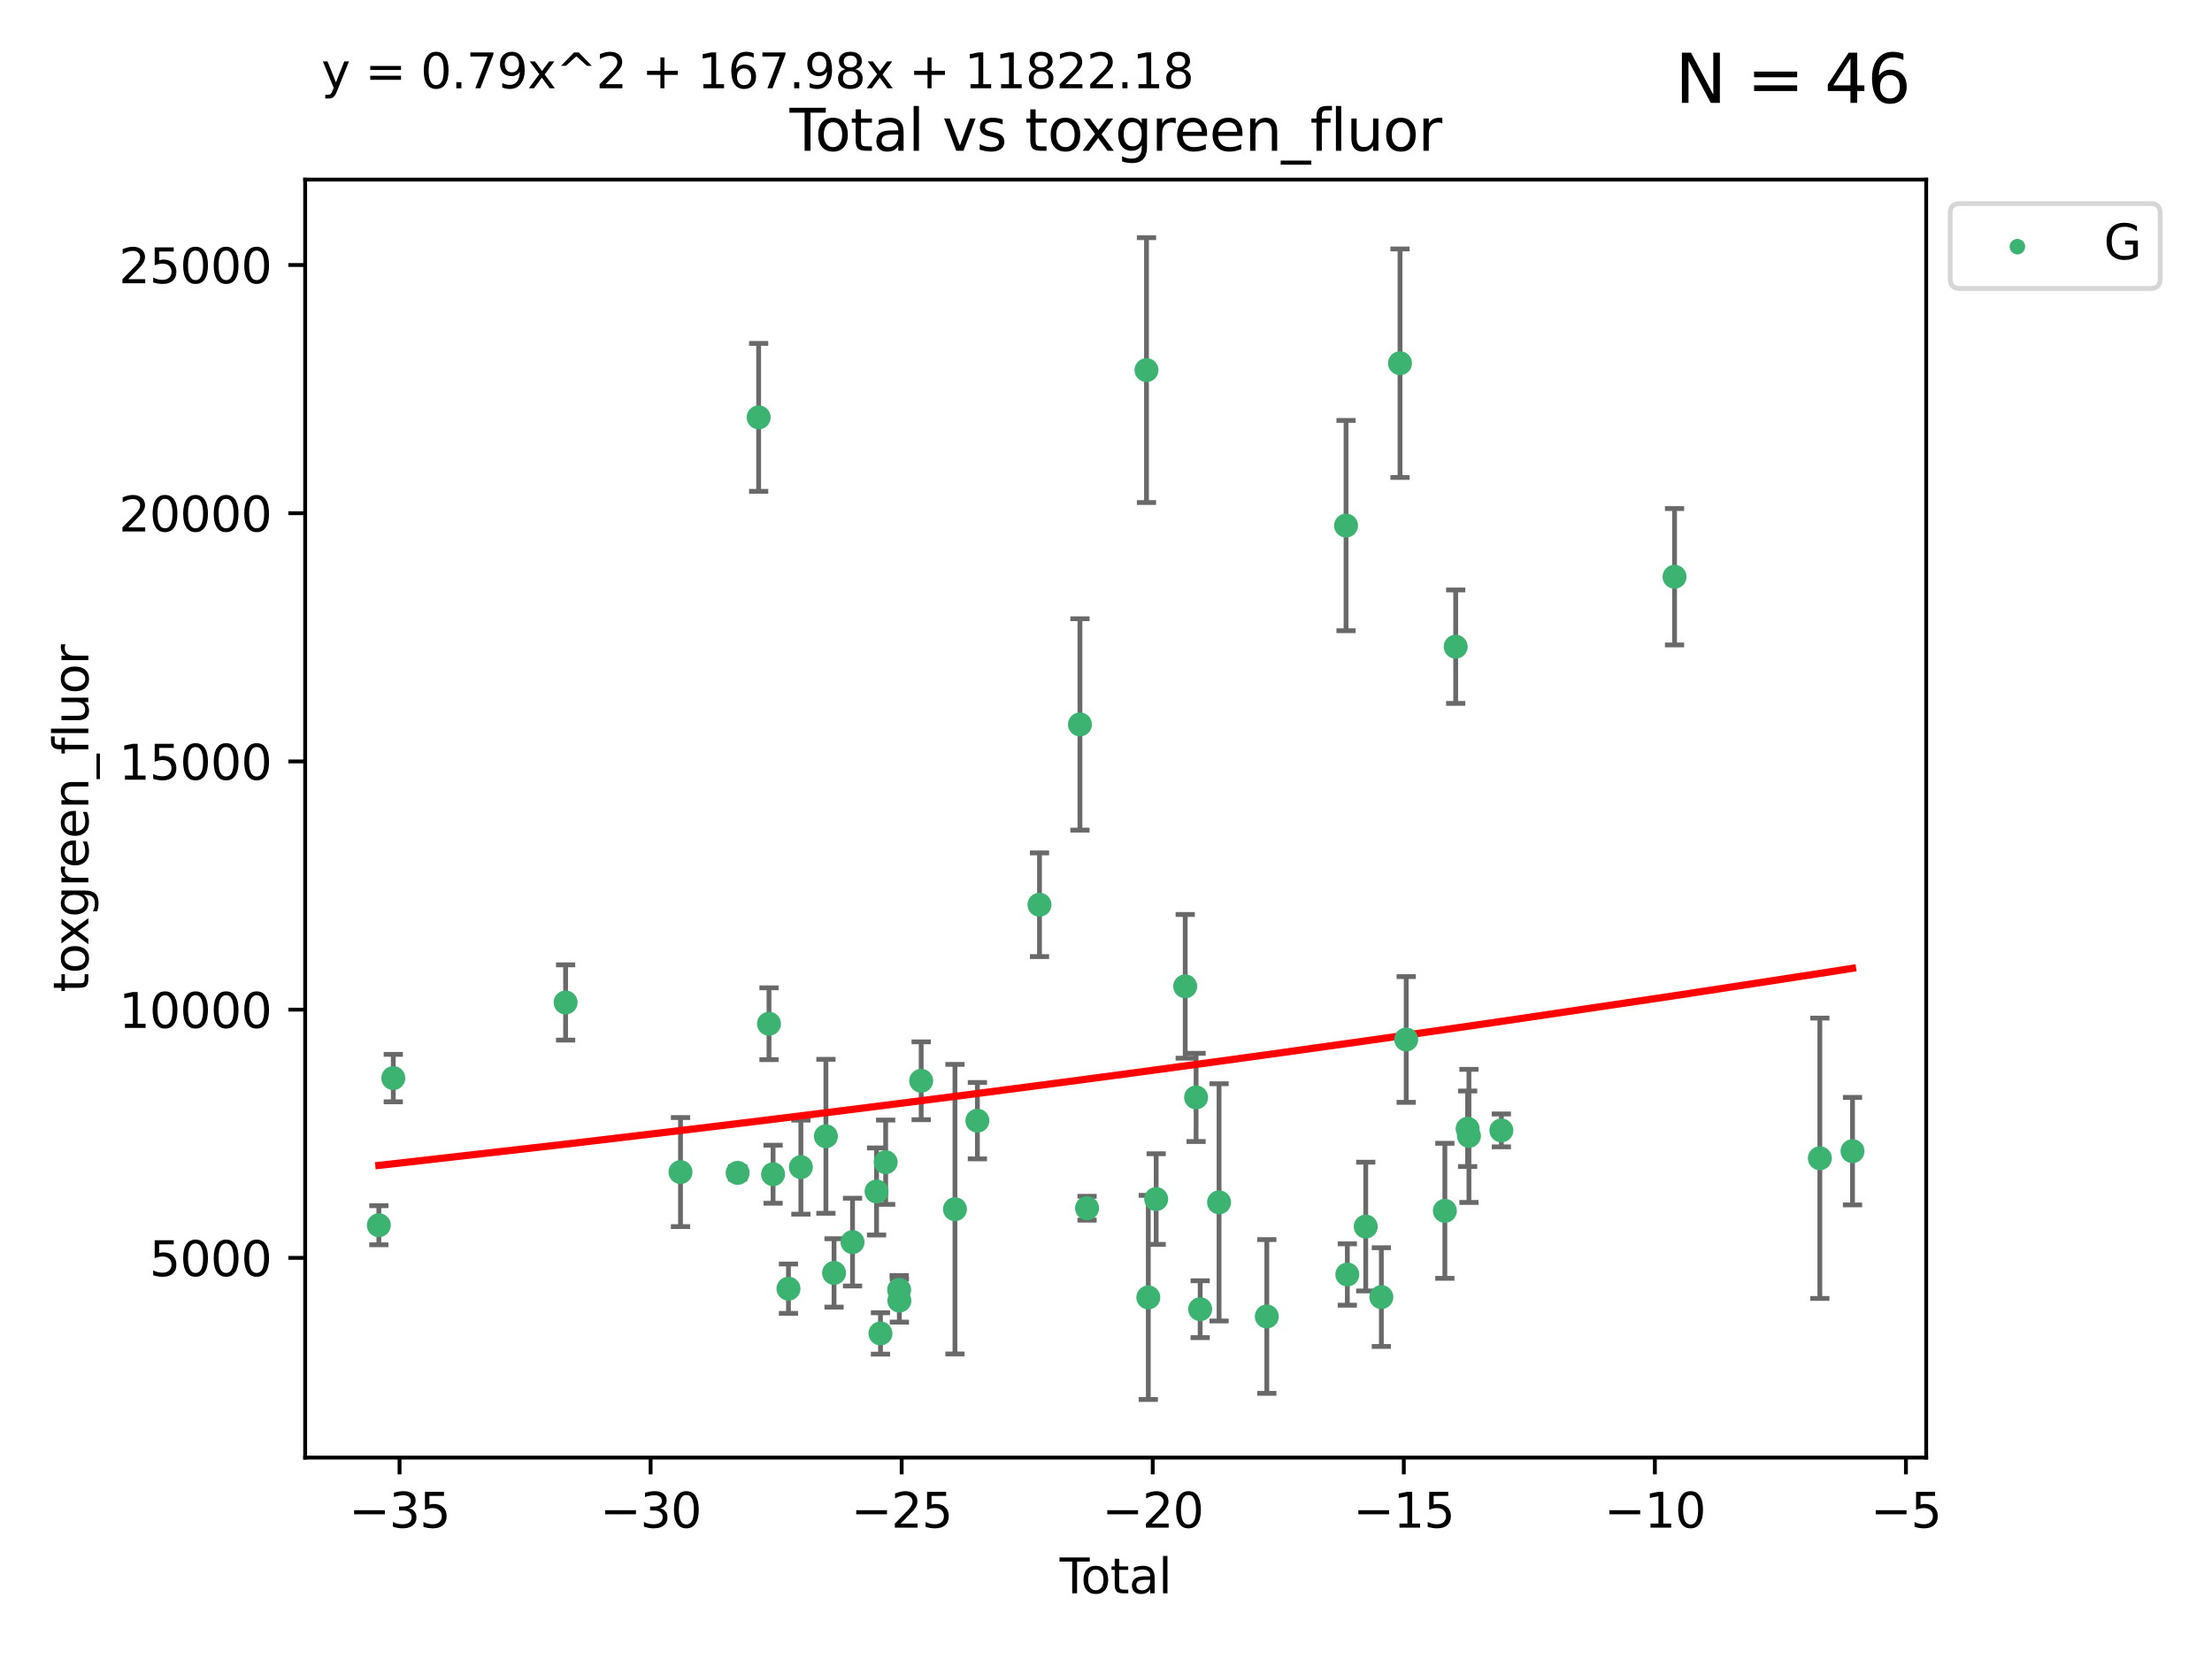 <?xml version="1.0" encoding="utf-8" standalone="no"?>
<!DOCTYPE svg PUBLIC "-//W3C//DTD SVG 1.1//EN"
  "http://www.w3.org/Graphics/SVG/1.1/DTD/svg11.dtd">
<svg xmlns:xlink="http://www.w3.org/1999/xlink" width="460.8pt" height="345.6pt" viewBox="0 0 460.8 345.6" xmlns="http://www.w3.org/2000/svg" version="1.1">
 <defs>
  <style type="text/css">*{stroke-linejoin: round; stroke-linecap: butt}</style>
 </defs>
 <g id="figure_1">
  <g id="patch_1">
   <path d="M 0 345.6 
L 460.8 345.6 
L 460.8 0 
L 0 0 
z
" style="fill: #ffffff"/>
  </g>
  <g id="axes_1">
   <g id="patch_2">
    <path d="M 63.571 303.64 
L 401.26 303.64 
L 401.26 37.411 
L 63.571 37.411 
z
" style="fill: #ffffff"/>
   </g>
   <g id="PathCollection_1">
    <defs>
     <path id="m007613fe1a" d="M 0 1.118 
C 0.297 1.118 0.581 1 0.791 0.791 
C 1 0.581 1.118 0.297 1.118 0 
C 1.118 -0.297 1 -0.581 0.791 -0.791 
C 0.581 -1 0.297 -1.118 0 -1.118 
C -0.297 -1.118 -0.581 -1 -0.791 -0.791 
C -1 -0.581 -1.118 -0.297 -1.118 0 
C -1.118 0.297 -1 0.581 -0.791 0.791 
C -0.581 1 -0.297 1.118 0 1.118 
z
" style="stroke: #3cb371"/>
    </defs>
    <g clip-path="url(#p5037f643a1)">
     <use xlink:href="#m007613fe1a" x="78.921" y="255.241" style="fill: #3cb371; stroke: #3cb371"/>
     <use xlink:href="#m007613fe1a" x="81.93" y="224.585" style="fill: #3cb371; stroke: #3cb371"/>
     <use xlink:href="#m007613fe1a" x="117.827" y="208.834" style="fill: #3cb371; stroke: #3cb371"/>
     <use xlink:href="#m007613fe1a" x="141.76" y="244.166" style="fill: #3cb371; stroke: #3cb371"/>
     <use xlink:href="#m007613fe1a" x="153.665" y="244.333" style="fill: #3cb371; stroke: #3cb371"/>
     <use xlink:href="#m007613fe1a" x="158.042" y="86.946" style="fill: #3cb371; stroke: #3cb371"/>
     <use xlink:href="#m007613fe1a" x="160.196" y="213.265" style="fill: #3cb371; stroke: #3cb371"/>
     <use xlink:href="#m007613fe1a" x="161.046" y="244.609" style="fill: #3cb371; stroke: #3cb371"/>
     <use xlink:href="#m007613fe1a" x="164.252" y="268.458" style="fill: #3cb371; stroke: #3cb371"/>
     <use xlink:href="#m007613fe1a" x="166.84" y="243.132" style="fill: #3cb371; stroke: #3cb371"/>
     <use xlink:href="#m007613fe1a" x="172.053" y="236.707" style="fill: #3cb371; stroke: #3cb371"/>
     <use xlink:href="#m007613fe1a" x="173.747" y="265.175" style="fill: #3cb371; stroke: #3cb371"/>
     <use xlink:href="#m007613fe1a" x="177.596" y="258.756" style="fill: #3cb371; stroke: #3cb371"/>
     <use xlink:href="#m007613fe1a" x="182.603" y="248.206" style="fill: #3cb371; stroke: #3cb371"/>
     <use xlink:href="#m007613fe1a" x="183.419" y="277.778" style="fill: #3cb371; stroke: #3cb371"/>
     <use xlink:href="#m007613fe1a" x="184.499" y="242.11" style="fill: #3cb371; stroke: #3cb371"/>
     <use xlink:href="#m007613fe1a" x="187.311" y="268.703" style="fill: #3cb371; stroke: #3cb371"/>
     <use xlink:href="#m007613fe1a" x="187.355" y="270.943" style="fill: #3cb371; stroke: #3cb371"/>
     <use xlink:href="#m007613fe1a" x="191.898" y="225.149" style="fill: #3cb371; stroke: #3cb371"/>
     <use xlink:href="#m007613fe1a" x="198.937" y="251.896" style="fill: #3cb371; stroke: #3cb371"/>
     <use xlink:href="#m007613fe1a" x="203.61" y="233.46" style="fill: #3cb371; stroke: #3cb371"/>
     <use xlink:href="#m007613fe1a" x="216.545" y="188.473" style="fill: #3cb371; stroke: #3cb371"/>
     <use xlink:href="#m007613fe1a" x="224.972" y="150.91" style="fill: #3cb371; stroke: #3cb371"/>
     <use xlink:href="#m007613fe1a" x="226.453" y="251.69" style="fill: #3cb371; stroke: #3cb371"/>
     <use xlink:href="#m007613fe1a" x="238.835" y="77.1" style="fill: #3cb371; stroke: #3cb371"/>
     <use xlink:href="#m007613fe1a" x="239.213" y="270.277" style="fill: #3cb371; stroke: #3cb371"/>
     <use xlink:href="#m007613fe1a" x="240.851" y="249.786" style="fill: #3cb371; stroke: #3cb371"/>
     <use xlink:href="#m007613fe1a" x="246.904" y="205.47" style="fill: #3cb371; stroke: #3cb371"/>
     <use xlink:href="#m007613fe1a" x="249.167" y="228.612" style="fill: #3cb371; stroke: #3cb371"/>
     <use xlink:href="#m007613fe1a" x="250.017" y="272.727" style="fill: #3cb371; stroke: #3cb371"/>
     <use xlink:href="#m007613fe1a" x="253.952" y="250.471" style="fill: #3cb371; stroke: #3cb371"/>
     <use xlink:href="#m007613fe1a" x="263.901" y="274.247" style="fill: #3cb371; stroke: #3cb371"/>
     <use xlink:href="#m007613fe1a" x="280.407" y="109.488" style="fill: #3cb371; stroke: #3cb371"/>
     <use xlink:href="#m007613fe1a" x="280.673" y="265.504" style="fill: #3cb371; stroke: #3cb371"/>
     <use xlink:href="#m007613fe1a" x="284.511" y="255.513" style="fill: #3cb371; stroke: #3cb371"/>
     <use xlink:href="#m007613fe1a" x="287.76" y="270.21" style="fill: #3cb371; stroke: #3cb371"/>
     <use xlink:href="#m007613fe1a" x="291.648" y="75.663" style="fill: #3cb371; stroke: #3cb371"/>
     <use xlink:href="#m007613fe1a" x="292.937" y="216.544" style="fill: #3cb371; stroke: #3cb371"/>
     <use xlink:href="#m007613fe1a" x="300.991" y="252.238" style="fill: #3cb371; stroke: #3cb371"/>
     <use xlink:href="#m007613fe1a" x="303.248" y="134.716" style="fill: #3cb371; stroke: #3cb371"/>
     <use xlink:href="#m007613fe1a" x="305.733" y="235.144" style="fill: #3cb371; stroke: #3cb371"/>
     <use xlink:href="#m007613fe1a" x="306.006" y="236.628" style="fill: #3cb371; stroke: #3cb371"/>
     <use xlink:href="#m007613fe1a" x="312.761" y="235.486" style="fill: #3cb371; stroke: #3cb371"/>
     <use xlink:href="#m007613fe1a" x="348.839" y="120.147" style="fill: #3cb371; stroke: #3cb371"/>
     <use xlink:href="#m007613fe1a" x="379.109" y="241.286" style="fill: #3cb371; stroke: #3cb371"/>
     <use xlink:href="#m007613fe1a" x="385.911" y="239.804" style="fill: #3cb371; stroke: #3cb371"/>
    </g>
   </g>
   <g id="matplotlib.axis_1">
    <g id="xtick_1">
     <g id="line2d_1">
      <defs>
       <path id="me4d1dde0c0" d="M 0 0 
L 0 3.5 
" style="stroke: #000000; stroke-width: 0.8"/>
      </defs>
      <g>
       <use xlink:href="#me4d1dde0c0" x="83.232" y="303.64" style="stroke: #000000; stroke-width: 0.8"/>
      </g>
     </g>
     <g id="text_1">
      <!-- −35 -->
      <g transform="translate(72.68 318.238)scale(0.1 -0.1)">
       <defs>
        <path id="DejaVuSans-2212" d="M 678 2272 
L 4684 2272 
L 4684 1741 
L 678 1741 
L 678 2272 
z
" transform="scale(0.016)"/>
        <path id="DejaVuSans-33" d="M 2597 2516 
Q 3050 2419 3304 2112 
Q 3559 1806 3559 1356 
Q 3559 666 3084 287 
Q 2609 -91 1734 -91 
Q 1441 -91 1130 -33 
Q 819 25 488 141 
L 488 750 
Q 750 597 1062 519 
Q 1375 441 1716 441 
Q 2309 441 2620 675 
Q 2931 909 2931 1356 
Q 2931 1769 2642 2001 
Q 2353 2234 1838 2234 
L 1294 2234 
L 1294 2753 
L 1863 2753 
Q 2328 2753 2575 2939 
Q 2822 3125 2822 3475 
Q 2822 3834 2567 4026 
Q 2313 4219 1838 4219 
Q 1578 4219 1281 4162 
Q 984 4106 628 3988 
L 628 4550 
Q 988 4650 1302 4700 
Q 1616 4750 1894 4750 
Q 2613 4750 3031 4423 
Q 3450 4097 3450 3541 
Q 3450 3153 3228 2886 
Q 3006 2619 2597 2516 
z
" transform="scale(0.016)"/>
        <path id="DejaVuSans-35" d="M 691 4666 
L 3169 4666 
L 3169 4134 
L 1269 4134 
L 1269 2991 
Q 1406 3038 1543 3061 
Q 1681 3084 1819 3084 
Q 2600 3084 3056 2656 
Q 3513 2228 3513 1497 
Q 3513 744 3044 326 
Q 2575 -91 1722 -91 
Q 1428 -91 1123 -41 
Q 819 9 494 109 
L 494 744 
Q 775 591 1075 516 
Q 1375 441 1709 441 
Q 2250 441 2565 725 
Q 2881 1009 2881 1497 
Q 2881 1984 2565 2268 
Q 2250 2553 1709 2553 
Q 1456 2553 1204 2497 
Q 953 2441 691 2322 
L 691 4666 
z
" transform="scale(0.016)"/>
       </defs>
       <use xlink:href="#DejaVuSans-2212"/>
       <use xlink:href="#DejaVuSans-33" x="83.789"/>
       <use xlink:href="#DejaVuSans-35" x="147.412"/>
      </g>
     </g>
    </g>
    <g id="xtick_2">
     <g id="line2d_2">
      <g>
       <use xlink:href="#me4d1dde0c0" x="135.534" y="303.64" style="stroke: #000000; stroke-width: 0.8"/>
      </g>
     </g>
     <g id="text_2">
      <!-- −30 -->
      <g transform="translate(124.981 318.238)scale(0.1 -0.1)">
       <defs>
        <path id="DejaVuSans-30" d="M 2034 4250 
Q 1547 4250 1301 3770 
Q 1056 3291 1056 2328 
Q 1056 1369 1301 889 
Q 1547 409 2034 409 
Q 2525 409 2770 889 
Q 3016 1369 3016 2328 
Q 3016 3291 2770 3770 
Q 2525 4250 2034 4250 
z
M 2034 4750 
Q 2819 4750 3233 4129 
Q 3647 3509 3647 2328 
Q 3647 1150 3233 529 
Q 2819 -91 2034 -91 
Q 1250 -91 836 529 
Q 422 1150 422 2328 
Q 422 3509 836 4129 
Q 1250 4750 2034 4750 
z
" transform="scale(0.016)"/>
       </defs>
       <use xlink:href="#DejaVuSans-2212"/>
       <use xlink:href="#DejaVuSans-33" x="83.789"/>
       <use xlink:href="#DejaVuSans-30" x="147.412"/>
      </g>
     </g>
    </g>
    <g id="xtick_3">
     <g id="line2d_3">
      <g>
       <use xlink:href="#me4d1dde0c0" x="187.835" y="303.64" style="stroke: #000000; stroke-width: 0.8"/>
      </g>
     </g>
     <g id="text_3">
      <!-- −25 -->
      <g transform="translate(177.283 318.238)scale(0.1 -0.1)">
       <defs>
        <path id="DejaVuSans-32" d="M 1228 531 
L 3431 531 
L 3431 0 
L 469 0 
L 469 531 
Q 828 903 1448 1529 
Q 2069 2156 2228 2338 
Q 2531 2678 2651 2914 
Q 2772 3150 2772 3378 
Q 2772 3750 2511 3984 
Q 2250 4219 1831 4219 
Q 1534 4219 1204 4116 
Q 875 4013 500 3803 
L 500 4441 
Q 881 4594 1212 4672 
Q 1544 4750 1819 4750 
Q 2544 4750 2975 4387 
Q 3406 4025 3406 3419 
Q 3406 3131 3298 2873 
Q 3191 2616 2906 2266 
Q 2828 2175 2409 1742 
Q 1991 1309 1228 531 
z
" transform="scale(0.016)"/>
       </defs>
       <use xlink:href="#DejaVuSans-2212"/>
       <use xlink:href="#DejaVuSans-32" x="83.789"/>
       <use xlink:href="#DejaVuSans-35" x="147.412"/>
      </g>
     </g>
    </g>
    <g id="xtick_4">
     <g id="line2d_4">
      <g>
       <use xlink:href="#me4d1dde0c0" x="240.136" y="303.64" style="stroke: #000000; stroke-width: 0.8"/>
      </g>
     </g>
     <g id="text_4">
      <!-- −20 -->
      <g transform="translate(229.584 318.238)scale(0.1 -0.1)">
       <use xlink:href="#DejaVuSans-2212"/>
       <use xlink:href="#DejaVuSans-32" x="83.789"/>
       <use xlink:href="#DejaVuSans-30" x="147.412"/>
      </g>
     </g>
    </g>
    <g id="xtick_5">
     <g id="line2d_5">
      <g>
       <use xlink:href="#me4d1dde0c0" x="292.437" y="303.64" style="stroke: #000000; stroke-width: 0.8"/>
      </g>
     </g>
     <g id="text_5">
      <!-- −15 -->
      <g transform="translate(281.885 318.238)scale(0.1 -0.1)">
       <defs>
        <path id="DejaVuSans-31" d="M 794 531 
L 1825 531 
L 1825 4091 
L 703 3866 
L 703 4441 
L 1819 4666 
L 2450 4666 
L 2450 531 
L 3481 531 
L 3481 0 
L 794 0 
L 794 531 
z
" transform="scale(0.016)"/>
       </defs>
       <use xlink:href="#DejaVuSans-2212"/>
       <use xlink:href="#DejaVuSans-31" x="83.789"/>
       <use xlink:href="#DejaVuSans-35" x="147.412"/>
      </g>
     </g>
    </g>
    <g id="xtick_6">
     <g id="line2d_6">
      <g>
       <use xlink:href="#me4d1dde0c0" x="344.739" y="303.64" style="stroke: #000000; stroke-width: 0.8"/>
      </g>
     </g>
     <g id="text_6">
      <!-- −10 -->
      <g transform="translate(334.186 318.238)scale(0.1 -0.1)">
       <use xlink:href="#DejaVuSans-2212"/>
       <use xlink:href="#DejaVuSans-31" x="83.789"/>
       <use xlink:href="#DejaVuSans-30" x="147.412"/>
      </g>
     </g>
    </g>
    <g id="xtick_7">
     <g id="line2d_7">
      <g>
       <use xlink:href="#me4d1dde0c0" x="397.04" y="303.64" style="stroke: #000000; stroke-width: 0.8"/>
      </g>
     </g>
     <g id="text_7">
      <!-- −5 -->
      <g transform="translate(389.669 318.238)scale(0.1 -0.1)">
       <use xlink:href="#DejaVuSans-2212"/>
       <use xlink:href="#DejaVuSans-35" x="83.789"/>
      </g>
     </g>
    </g>
    <g id="text_8">
     <!-- Total -->
     <g transform="translate(220.739 331.917)scale(0.1 -0.1)">
      <defs>
       <path id="DejaVuSans-54" d="M -19 4666 
L 3928 4666 
L 3928 4134 
L 2272 4134 
L 2272 0 
L 1638 0 
L 1638 4134 
L -19 4134 
L -19 4666 
z
" transform="scale(0.016)"/>
       <path id="DejaVuSans-6f" d="M 1959 3097 
Q 1497 3097 1228 2736 
Q 959 2375 959 1747 
Q 959 1119 1226 758 
Q 1494 397 1959 397 
Q 2419 397 2687 759 
Q 2956 1122 2956 1747 
Q 2956 2369 2687 2733 
Q 2419 3097 1959 3097 
z
M 1959 3584 
Q 2709 3584 3137 3096 
Q 3566 2609 3566 1747 
Q 3566 888 3137 398 
Q 2709 -91 1959 -91 
Q 1206 -91 779 398 
Q 353 888 353 1747 
Q 353 2609 779 3096 
Q 1206 3584 1959 3584 
z
" transform="scale(0.016)"/>
       <path id="DejaVuSans-74" d="M 1172 4494 
L 1172 3500 
L 2356 3500 
L 2356 3053 
L 1172 3053 
L 1172 1153 
Q 1172 725 1289 603 
Q 1406 481 1766 481 
L 2356 481 
L 2356 0 
L 1766 0 
Q 1100 0 847 248 
Q 594 497 594 1153 
L 594 3053 
L 172 3053 
L 172 3500 
L 594 3500 
L 594 4494 
L 1172 4494 
z
" transform="scale(0.016)"/>
       <path id="DejaVuSans-61" d="M 2194 1759 
Q 1497 1759 1228 1600 
Q 959 1441 959 1056 
Q 959 750 1161 570 
Q 1363 391 1709 391 
Q 2188 391 2477 730 
Q 2766 1069 2766 1631 
L 2766 1759 
L 2194 1759 
z
M 3341 1997 
L 3341 0 
L 2766 0 
L 2766 531 
Q 2569 213 2275 61 
Q 1981 -91 1556 -91 
Q 1019 -91 701 211 
Q 384 513 384 1019 
Q 384 1609 779 1909 
Q 1175 2209 1959 2209 
L 2766 2209 
L 2766 2266 
Q 2766 2663 2505 2880 
Q 2244 3097 1772 3097 
Q 1472 3097 1187 3025 
Q 903 2953 641 2809 
L 641 3341 
Q 956 3463 1253 3523 
Q 1550 3584 1831 3584 
Q 2591 3584 2966 3190 
Q 3341 2797 3341 1997 
z
" transform="scale(0.016)"/>
       <path id="DejaVuSans-6c" d="M 603 4863 
L 1178 4863 
L 1178 0 
L 603 0 
L 603 4863 
z
" transform="scale(0.016)"/>
      </defs>
      <use xlink:href="#DejaVuSans-54"/>
      <use xlink:href="#DejaVuSans-6f" x="44.084"/>
      <use xlink:href="#DejaVuSans-74" x="105.266"/>
      <use xlink:href="#DejaVuSans-61" x="144.475"/>
      <use xlink:href="#DejaVuSans-6c" x="205.754"/>
     </g>
    </g>
   </g>
   <g id="matplotlib.axis_2">
    <g id="ytick_1">
     <g id="line2d_8">
      <defs>
       <path id="m335ecadf26" d="M 0 0 
L -3.5 0 
" style="stroke: #000000; stroke-width: 0.8"/>
      </defs>
      <g>
       <use xlink:href="#m335ecadf26" x="63.571" y="262.033" style="stroke: #000000; stroke-width: 0.8"/>
      </g>
     </g>
     <g id="text_9">
      <!-- 5000 -->
      <g transform="translate(31.121 265.832)scale(0.1 -0.1)">
       <use xlink:href="#DejaVuSans-35"/>
       <use xlink:href="#DejaVuSans-30" x="63.623"/>
       <use xlink:href="#DejaVuSans-30" x="127.246"/>
       <use xlink:href="#DejaVuSans-30" x="190.869"/>
      </g>
     </g>
    </g>
    <g id="ytick_2">
     <g id="line2d_9">
      <g>
       <use xlink:href="#m335ecadf26" x="63.571" y="210.326" style="stroke: #000000; stroke-width: 0.8"/>
      </g>
     </g>
     <g id="text_10">
      <!-- 10000 -->
      <g transform="translate(24.759 214.125)scale(0.1 -0.1)">
       <use xlink:href="#DejaVuSans-31"/>
       <use xlink:href="#DejaVuSans-30" x="63.623"/>
       <use xlink:href="#DejaVuSans-30" x="127.246"/>
       <use xlink:href="#DejaVuSans-30" x="190.869"/>
       <use xlink:href="#DejaVuSans-30" x="254.492"/>
      </g>
     </g>
    </g>
    <g id="ytick_3">
     <g id="line2d_10">
      <g>
       <use xlink:href="#m335ecadf26" x="63.571" y="158.619" style="stroke: #000000; stroke-width: 0.8"/>
      </g>
     </g>
     <g id="text_11">
      <!-- 15000 -->
      <g transform="translate(24.759 162.418)scale(0.1 -0.1)">
       <use xlink:href="#DejaVuSans-31"/>
       <use xlink:href="#DejaVuSans-35" x="63.623"/>
       <use xlink:href="#DejaVuSans-30" x="127.246"/>
       <use xlink:href="#DejaVuSans-30" x="190.869"/>
       <use xlink:href="#DejaVuSans-30" x="254.492"/>
      </g>
     </g>
    </g>
    <g id="ytick_4">
     <g id="line2d_11">
      <g>
       <use xlink:href="#m335ecadf26" x="63.571" y="106.913" style="stroke: #000000; stroke-width: 0.8"/>
      </g>
     </g>
     <g id="text_12">
      <!-- 20000 -->
      <g transform="translate(24.759 110.712)scale(0.1 -0.1)">
       <use xlink:href="#DejaVuSans-32"/>
       <use xlink:href="#DejaVuSans-30" x="63.623"/>
       <use xlink:href="#DejaVuSans-30" x="127.246"/>
       <use xlink:href="#DejaVuSans-30" x="190.869"/>
       <use xlink:href="#DejaVuSans-30" x="254.492"/>
      </g>
     </g>
    </g>
    <g id="ytick_5">
     <g id="line2d_12">
      <g>
       <use xlink:href="#m335ecadf26" x="63.571" y="55.206" style="stroke: #000000; stroke-width: 0.8"/>
      </g>
     </g>
     <g id="text_13">
      <!-- 25000 -->
      <g transform="translate(24.759 59.005)scale(0.1 -0.1)">
       <use xlink:href="#DejaVuSans-32"/>
       <use xlink:href="#DejaVuSans-35" x="63.623"/>
       <use xlink:href="#DejaVuSans-30" x="127.246"/>
       <use xlink:href="#DejaVuSans-30" x="190.869"/>
       <use xlink:href="#DejaVuSans-30" x="254.492"/>
      </g>
     </g>
    </g>
    <g id="text_14">
     <!-- toxgreen_fluor -->
     <g transform="translate(18.401 206.72)rotate(-90)scale(0.1 -0.1)">
      <defs>
       <path id="DejaVuSans-78" d="M 3513 3500 
L 2247 1797 
L 3578 0 
L 2900 0 
L 1881 1375 
L 863 0 
L 184 0 
L 1544 1831 
L 300 3500 
L 978 3500 
L 1906 2253 
L 2834 3500 
L 3513 3500 
z
" transform="scale(0.016)"/>
       <path id="DejaVuSans-67" d="M 2906 1791 
Q 2906 2416 2648 2759 
Q 2391 3103 1925 3103 
Q 1463 3103 1205 2759 
Q 947 2416 947 1791 
Q 947 1169 1205 825 
Q 1463 481 1925 481 
Q 2391 481 2648 825 
Q 2906 1169 2906 1791 
z
M 3481 434 
Q 3481 -459 3084 -895 
Q 2688 -1331 1869 -1331 
Q 1566 -1331 1297 -1286 
Q 1028 -1241 775 -1147 
L 775 -588 
Q 1028 -725 1275 -790 
Q 1522 -856 1778 -856 
Q 2344 -856 2625 -561 
Q 2906 -266 2906 331 
L 2906 616 
Q 2728 306 2450 153 
Q 2172 0 1784 0 
Q 1141 0 747 490 
Q 353 981 353 1791 
Q 353 2603 747 3093 
Q 1141 3584 1784 3584 
Q 2172 3584 2450 3431 
Q 2728 3278 2906 2969 
L 2906 3500 
L 3481 3500 
L 3481 434 
z
" transform="scale(0.016)"/>
       <path id="DejaVuSans-72" d="M 2631 2963 
Q 2534 3019 2420 3045 
Q 2306 3072 2169 3072 
Q 1681 3072 1420 2755 
Q 1159 2438 1159 1844 
L 1159 0 
L 581 0 
L 581 3500 
L 1159 3500 
L 1159 2956 
Q 1341 3275 1631 3429 
Q 1922 3584 2338 3584 
Q 2397 3584 2469 3576 
Q 2541 3569 2628 3553 
L 2631 2963 
z
" transform="scale(0.016)"/>
       <path id="DejaVuSans-65" d="M 3597 1894 
L 3597 1613 
L 953 1613 
Q 991 1019 1311 708 
Q 1631 397 2203 397 
Q 2534 397 2845 478 
Q 3156 559 3463 722 
L 3463 178 
Q 3153 47 2828 -22 
Q 2503 -91 2169 -91 
Q 1331 -91 842 396 
Q 353 884 353 1716 
Q 353 2575 817 3079 
Q 1281 3584 2069 3584 
Q 2775 3584 3186 3129 
Q 3597 2675 3597 1894 
z
M 3022 2063 
Q 3016 2534 2758 2815 
Q 2500 3097 2075 3097 
Q 1594 3097 1305 2825 
Q 1016 2553 972 2059 
L 3022 2063 
z
" transform="scale(0.016)"/>
       <path id="DejaVuSans-6e" d="M 3513 2113 
L 3513 0 
L 2938 0 
L 2938 2094 
Q 2938 2591 2744 2837 
Q 2550 3084 2163 3084 
Q 1697 3084 1428 2787 
Q 1159 2491 1159 1978 
L 1159 0 
L 581 0 
L 581 3500 
L 1159 3500 
L 1159 2956 
Q 1366 3272 1645 3428 
Q 1925 3584 2291 3584 
Q 2894 3584 3203 3211 
Q 3513 2838 3513 2113 
z
" transform="scale(0.016)"/>
       <path id="DejaVuSans-5f" d="M 3263 -1063 
L 3263 -1509 
L -63 -1509 
L -63 -1063 
L 3263 -1063 
z
" transform="scale(0.016)"/>
       <path id="DejaVuSans-66" d="M 2375 4863 
L 2375 4384 
L 1825 4384 
Q 1516 4384 1395 4259 
Q 1275 4134 1275 3809 
L 1275 3500 
L 2222 3500 
L 2222 3053 
L 1275 3053 
L 1275 0 
L 697 0 
L 697 3053 
L 147 3053 
L 147 3500 
L 697 3500 
L 697 3744 
Q 697 4328 969 4595 
Q 1241 4863 1831 4863 
L 2375 4863 
z
" transform="scale(0.016)"/>
       <path id="DejaVuSans-75" d="M 544 1381 
L 544 3500 
L 1119 3500 
L 1119 1403 
Q 1119 906 1312 657 
Q 1506 409 1894 409 
Q 2359 409 2629 706 
Q 2900 1003 2900 1516 
L 2900 3500 
L 3475 3500 
L 3475 0 
L 2900 0 
L 2900 538 
Q 2691 219 2414 64 
Q 2138 -91 1772 -91 
Q 1169 -91 856 284 
Q 544 659 544 1381 
z
M 1991 3584 
L 1991 3584 
z
" transform="scale(0.016)"/>
      </defs>
      <use xlink:href="#DejaVuSans-74"/>
      <use xlink:href="#DejaVuSans-6f" x="39.209"/>
      <use xlink:href="#DejaVuSans-78" x="97.266"/>
      <use xlink:href="#DejaVuSans-67" x="156.445"/>
      <use xlink:href="#DejaVuSans-72" x="219.922"/>
      <use xlink:href="#DejaVuSans-65" x="258.785"/>
      <use xlink:href="#DejaVuSans-65" x="320.309"/>
      <use xlink:href="#DejaVuSans-6e" x="381.832"/>
      <use xlink:href="#DejaVuSans-5f" x="445.211"/>
      <use xlink:href="#DejaVuSans-66" x="495.211"/>
      <use xlink:href="#DejaVuSans-6c" x="530.416"/>
      <use xlink:href="#DejaVuSans-75" x="558.199"/>
      <use xlink:href="#DejaVuSans-6f" x="621.578"/>
      <use xlink:href="#DejaVuSans-72" x="682.76"/>
     </g>
    </g>
   </g>
   <g id="LineCollection_1">
    <path d="M 78.921 259.311 
L 78.921 251.171 
" clip-path="url(#p5037f643a1)" style="fill: none; stroke: #696969"/>
    <path d="M 81.93 229.529 
L 81.93 219.641 
" clip-path="url(#p5037f643a1)" style="fill: none; stroke: #696969"/>
    <path d="M 117.827 216.671 
L 117.827 200.996 
" clip-path="url(#p5037f643a1)" style="fill: none; stroke: #696969"/>
    <path d="M 141.76 255.523 
L 141.76 232.809 
" clip-path="url(#p5037f643a1)" style="fill: none; stroke: #696969"/>
    <path d="M 153.665 245.62 
L 153.665 243.047 
" clip-path="url(#p5037f643a1)" style="fill: none; stroke: #696969"/>
    <path d="M 158.042 102.353 
L 158.042 71.54 
" clip-path="url(#p5037f643a1)" style="fill: none; stroke: #696969"/>
    <path d="M 160.196 220.749 
L 160.196 205.782 
" clip-path="url(#p5037f643a1)" style="fill: none; stroke: #696969"/>
    <path d="M 161.046 250.653 
L 161.046 238.566 
" clip-path="url(#p5037f643a1)" style="fill: none; stroke: #696969"/>
    <path d="M 164.252 273.6 
L 164.252 263.315 
" clip-path="url(#p5037f643a1)" style="fill: none; stroke: #696969"/>
    <path d="M 166.84 252.927 
L 166.84 233.337 
" clip-path="url(#p5037f643a1)" style="fill: none; stroke: #696969"/>
    <path d="M 172.053 252.743 
L 172.053 220.671 
" clip-path="url(#p5037f643a1)" style="fill: none; stroke: #696969"/>
    <path d="M 173.747 272.302 
L 173.747 258.049 
" clip-path="url(#p5037f643a1)" style="fill: none; stroke: #696969"/>
    <path d="M 177.596 267.9 
L 177.596 249.612 
" clip-path="url(#p5037f643a1)" style="fill: none; stroke: #696969"/>
    <path d="M 182.603 257.273 
L 182.603 239.138 
" clip-path="url(#p5037f643a1)" style="fill: none; stroke: #696969"/>
    <path d="M 183.419 282.087 
L 183.419 273.469 
" clip-path="url(#p5037f643a1)" style="fill: none; stroke: #696969"/>
    <path d="M 184.499 250.89 
L 184.499 233.33 
" clip-path="url(#p5037f643a1)" style="fill: none; stroke: #696969"/>
    <path d="M 187.311 271.688 
L 187.311 265.719 
" clip-path="url(#p5037f643a1)" style="fill: none; stroke: #696969"/>
    <path d="M 187.355 275.422 
L 187.355 266.463 
" clip-path="url(#p5037f643a1)" style="fill: none; stroke: #696969"/>
    <path d="M 191.898 233.257 
L 191.898 217.04 
" clip-path="url(#p5037f643a1)" style="fill: none; stroke: #696969"/>
    <path d="M 198.937 282.056 
L 198.937 221.735 
" clip-path="url(#p5037f643a1)" style="fill: none; stroke: #696969"/>
    <path d="M 203.61 241.413 
L 203.61 225.507 
" clip-path="url(#p5037f643a1)" style="fill: none; stroke: #696969"/>
    <path d="M 216.545 199.273 
L 216.545 177.673 
" clip-path="url(#p5037f643a1)" style="fill: none; stroke: #696969"/>
    <path d="M 224.972 172.929 
L 224.972 128.892 
" clip-path="url(#p5037f643a1)" style="fill: none; stroke: #696969"/>
    <path d="M 226.453 254.176 
L 226.453 249.205 
" clip-path="url(#p5037f643a1)" style="fill: none; stroke: #696969"/>
    <path d="M 238.835 104.687 
L 238.835 49.513 
" clip-path="url(#p5037f643a1)" style="fill: none; stroke: #696969"/>
    <path d="M 239.213 291.539 
L 239.213 249.015 
" clip-path="url(#p5037f643a1)" style="fill: none; stroke: #696969"/>
    <path d="M 240.851 259.226 
L 240.851 240.345 
" clip-path="url(#p5037f643a1)" style="fill: none; stroke: #696969"/>
    <path d="M 246.904 220.441 
L 246.904 190.499 
" clip-path="url(#p5037f643a1)" style="fill: none; stroke: #696969"/>
    <path d="M 249.167 237.799 
L 249.167 219.426 
" clip-path="url(#p5037f643a1)" style="fill: none; stroke: #696969"/>
    <path d="M 250.017 278.654 
L 250.017 266.8 
" clip-path="url(#p5037f643a1)" style="fill: none; stroke: #696969"/>
    <path d="M 253.952 275.182 
L 253.952 225.759 
" clip-path="url(#p5037f643a1)" style="fill: none; stroke: #696969"/>
    <path d="M 263.901 290.264 
L 263.901 258.23 
" clip-path="url(#p5037f643a1)" style="fill: none; stroke: #696969"/>
    <path d="M 280.407 131.392 
L 280.407 87.583 
" clip-path="url(#p5037f643a1)" style="fill: none; stroke: #696969"/>
    <path d="M 280.673 271.897 
L 280.673 259.11 
" clip-path="url(#p5037f643a1)" style="fill: none; stroke: #696969"/>
    <path d="M 284.511 268.925 
L 284.511 242.101 
" clip-path="url(#p5037f643a1)" style="fill: none; stroke: #696969"/>
    <path d="M 287.76 280.495 
L 287.76 259.925 
" clip-path="url(#p5037f643a1)" style="fill: none; stroke: #696969"/>
    <path d="M 291.648 99.464 
L 291.648 51.861 
" clip-path="url(#p5037f643a1)" style="fill: none; stroke: #696969"/>
    <path d="M 292.937 229.64 
L 292.937 203.449 
" clip-path="url(#p5037f643a1)" style="fill: none; stroke: #696969"/>
    <path d="M 300.991 266.299 
L 300.991 238.176 
" clip-path="url(#p5037f643a1)" style="fill: none; stroke: #696969"/>
    <path d="M 303.248 146.53 
L 303.248 122.902 
" clip-path="url(#p5037f643a1)" style="fill: none; stroke: #696969"/>
    <path d="M 305.733 243.011 
L 305.733 227.276 
" clip-path="url(#p5037f643a1)" style="fill: none; stroke: #696969"/>
    <path d="M 306.006 250.491 
L 306.006 222.765 
" clip-path="url(#p5037f643a1)" style="fill: none; stroke: #696969"/>
    <path d="M 312.761 238.911 
L 312.761 232.06 
" clip-path="url(#p5037f643a1)" style="fill: none; stroke: #696969"/>
    <path d="M 348.839 134.352 
L 348.839 105.942 
" clip-path="url(#p5037f643a1)" style="fill: none; stroke: #696969"/>
    <path d="M 379.109 270.492 
L 379.109 212.081 
" clip-path="url(#p5037f643a1)" style="fill: none; stroke: #696969"/>
    <path d="M 385.911 251.003 
L 385.911 228.605 
" clip-path="url(#p5037f643a1)" style="fill: none; stroke: #696969"/>
   </g>
   <g id="line2d_13">
    <defs>
     <path id="m6e79c4a16c" d="M 2 0 
L -2 -0 
" style="stroke: #696969"/>
    </defs>
    <g clip-path="url(#p5037f643a1)">
     <use xlink:href="#m6e79c4a16c" x="78.921" y="259.311" style="fill: #696969; stroke: #696969"/>
     <use xlink:href="#m6e79c4a16c" x="81.93" y="229.529" style="fill: #696969; stroke: #696969"/>
     <use xlink:href="#m6e79c4a16c" x="117.827" y="216.671" style="fill: #696969; stroke: #696969"/>
     <use xlink:href="#m6e79c4a16c" x="141.76" y="255.523" style="fill: #696969; stroke: #696969"/>
     <use xlink:href="#m6e79c4a16c" x="153.665" y="245.62" style="fill: #696969; stroke: #696969"/>
     <use xlink:href="#m6e79c4a16c" x="158.042" y="102.353" style="fill: #696969; stroke: #696969"/>
     <use xlink:href="#m6e79c4a16c" x="160.196" y="220.749" style="fill: #696969; stroke: #696969"/>
     <use xlink:href="#m6e79c4a16c" x="161.046" y="250.653" style="fill: #696969; stroke: #696969"/>
     <use xlink:href="#m6e79c4a16c" x="164.252" y="273.6" style="fill: #696969; stroke: #696969"/>
     <use xlink:href="#m6e79c4a16c" x="166.84" y="252.927" style="fill: #696969; stroke: #696969"/>
     <use xlink:href="#m6e79c4a16c" x="172.053" y="252.743" style="fill: #696969; stroke: #696969"/>
     <use xlink:href="#m6e79c4a16c" x="173.747" y="272.302" style="fill: #696969; stroke: #696969"/>
     <use xlink:href="#m6e79c4a16c" x="177.596" y="267.9" style="fill: #696969; stroke: #696969"/>
     <use xlink:href="#m6e79c4a16c" x="182.603" y="257.273" style="fill: #696969; stroke: #696969"/>
     <use xlink:href="#m6e79c4a16c" x="183.419" y="282.087" style="fill: #696969; stroke: #696969"/>
     <use xlink:href="#m6e79c4a16c" x="184.499" y="250.89" style="fill: #696969; stroke: #696969"/>
     <use xlink:href="#m6e79c4a16c" x="187.311" y="271.688" style="fill: #696969; stroke: #696969"/>
     <use xlink:href="#m6e79c4a16c" x="187.355" y="275.422" style="fill: #696969; stroke: #696969"/>
     <use xlink:href="#m6e79c4a16c" x="191.898" y="233.257" style="fill: #696969; stroke: #696969"/>
     <use xlink:href="#m6e79c4a16c" x="198.937" y="282.056" style="fill: #696969; stroke: #696969"/>
     <use xlink:href="#m6e79c4a16c" x="203.61" y="241.413" style="fill: #696969; stroke: #696969"/>
     <use xlink:href="#m6e79c4a16c" x="216.545" y="199.273" style="fill: #696969; stroke: #696969"/>
     <use xlink:href="#m6e79c4a16c" x="224.972" y="172.929" style="fill: #696969; stroke: #696969"/>
     <use xlink:href="#m6e79c4a16c" x="226.453" y="254.176" style="fill: #696969; stroke: #696969"/>
     <use xlink:href="#m6e79c4a16c" x="238.835" y="104.687" style="fill: #696969; stroke: #696969"/>
     <use xlink:href="#m6e79c4a16c" x="239.213" y="291.539" style="fill: #696969; stroke: #696969"/>
     <use xlink:href="#m6e79c4a16c" x="240.851" y="259.226" style="fill: #696969; stroke: #696969"/>
     <use xlink:href="#m6e79c4a16c" x="246.904" y="220.441" style="fill: #696969; stroke: #696969"/>
     <use xlink:href="#m6e79c4a16c" x="249.167" y="237.799" style="fill: #696969; stroke: #696969"/>
     <use xlink:href="#m6e79c4a16c" x="250.017" y="278.654" style="fill: #696969; stroke: #696969"/>
     <use xlink:href="#m6e79c4a16c" x="253.952" y="275.182" style="fill: #696969; stroke: #696969"/>
     <use xlink:href="#m6e79c4a16c" x="263.901" y="290.264" style="fill: #696969; stroke: #696969"/>
     <use xlink:href="#m6e79c4a16c" x="280.407" y="131.392" style="fill: #696969; stroke: #696969"/>
     <use xlink:href="#m6e79c4a16c" x="280.673" y="271.897" style="fill: #696969; stroke: #696969"/>
     <use xlink:href="#m6e79c4a16c" x="284.511" y="268.925" style="fill: #696969; stroke: #696969"/>
     <use xlink:href="#m6e79c4a16c" x="287.76" y="280.495" style="fill: #696969; stroke: #696969"/>
     <use xlink:href="#m6e79c4a16c" x="291.648" y="99.464" style="fill: #696969; stroke: #696969"/>
     <use xlink:href="#m6e79c4a16c" x="292.937" y="229.64" style="fill: #696969; stroke: #696969"/>
     <use xlink:href="#m6e79c4a16c" x="300.991" y="266.299" style="fill: #696969; stroke: #696969"/>
     <use xlink:href="#m6e79c4a16c" x="303.248" y="146.53" style="fill: #696969; stroke: #696969"/>
     <use xlink:href="#m6e79c4a16c" x="305.733" y="243.011" style="fill: #696969; stroke: #696969"/>
     <use xlink:href="#m6e79c4a16c" x="306.006" y="250.491" style="fill: #696969; stroke: #696969"/>
     <use xlink:href="#m6e79c4a16c" x="312.761" y="238.911" style="fill: #696969; stroke: #696969"/>
     <use xlink:href="#m6e79c4a16c" x="348.839" y="134.352" style="fill: #696969; stroke: #696969"/>
     <use xlink:href="#m6e79c4a16c" x="379.109" y="270.492" style="fill: #696969; stroke: #696969"/>
     <use xlink:href="#m6e79c4a16c" x="385.911" y="251.003" style="fill: #696969; stroke: #696969"/>
    </g>
   </g>
   <g id="line2d_14">
    <g clip-path="url(#p5037f643a1)">
     <use xlink:href="#m6e79c4a16c" x="78.921" y="251.171" style="fill: #696969; stroke: #696969"/>
     <use xlink:href="#m6e79c4a16c" x="81.93" y="219.641" style="fill: #696969; stroke: #696969"/>
     <use xlink:href="#m6e79c4a16c" x="117.827" y="200.996" style="fill: #696969; stroke: #696969"/>
     <use xlink:href="#m6e79c4a16c" x="141.76" y="232.809" style="fill: #696969; stroke: #696969"/>
     <use xlink:href="#m6e79c4a16c" x="153.665" y="243.047" style="fill: #696969; stroke: #696969"/>
     <use xlink:href="#m6e79c4a16c" x="158.042" y="71.54" style="fill: #696969; stroke: #696969"/>
     <use xlink:href="#m6e79c4a16c" x="160.196" y="205.782" style="fill: #696969; stroke: #696969"/>
     <use xlink:href="#m6e79c4a16c" x="161.046" y="238.566" style="fill: #696969; stroke: #696969"/>
     <use xlink:href="#m6e79c4a16c" x="164.252" y="263.315" style="fill: #696969; stroke: #696969"/>
     <use xlink:href="#m6e79c4a16c" x="166.84" y="233.337" style="fill: #696969; stroke: #696969"/>
     <use xlink:href="#m6e79c4a16c" x="172.053" y="220.671" style="fill: #696969; stroke: #696969"/>
     <use xlink:href="#m6e79c4a16c" x="173.747" y="258.049" style="fill: #696969; stroke: #696969"/>
     <use xlink:href="#m6e79c4a16c" x="177.596" y="249.612" style="fill: #696969; stroke: #696969"/>
     <use xlink:href="#m6e79c4a16c" x="182.603" y="239.138" style="fill: #696969; stroke: #696969"/>
     <use xlink:href="#m6e79c4a16c" x="183.419" y="273.469" style="fill: #696969; stroke: #696969"/>
     <use xlink:href="#m6e79c4a16c" x="184.499" y="233.33" style="fill: #696969; stroke: #696969"/>
     <use xlink:href="#m6e79c4a16c" x="187.311" y="265.719" style="fill: #696969; stroke: #696969"/>
     <use xlink:href="#m6e79c4a16c" x="187.355" y="266.463" style="fill: #696969; stroke: #696969"/>
     <use xlink:href="#m6e79c4a16c" x="191.898" y="217.04" style="fill: #696969; stroke: #696969"/>
     <use xlink:href="#m6e79c4a16c" x="198.937" y="221.735" style="fill: #696969; stroke: #696969"/>
     <use xlink:href="#m6e79c4a16c" x="203.61" y="225.507" style="fill: #696969; stroke: #696969"/>
     <use xlink:href="#m6e79c4a16c" x="216.545" y="177.673" style="fill: #696969; stroke: #696969"/>
     <use xlink:href="#m6e79c4a16c" x="224.972" y="128.892" style="fill: #696969; stroke: #696969"/>
     <use xlink:href="#m6e79c4a16c" x="226.453" y="249.205" style="fill: #696969; stroke: #696969"/>
     <use xlink:href="#m6e79c4a16c" x="238.835" y="49.513" style="fill: #696969; stroke: #696969"/>
     <use xlink:href="#m6e79c4a16c" x="239.213" y="249.015" style="fill: #696969; stroke: #696969"/>
     <use xlink:href="#m6e79c4a16c" x="240.851" y="240.345" style="fill: #696969; stroke: #696969"/>
     <use xlink:href="#m6e79c4a16c" x="246.904" y="190.499" style="fill: #696969; stroke: #696969"/>
     <use xlink:href="#m6e79c4a16c" x="249.167" y="219.426" style="fill: #696969; stroke: #696969"/>
     <use xlink:href="#m6e79c4a16c" x="250.017" y="266.8" style="fill: #696969; stroke: #696969"/>
     <use xlink:href="#m6e79c4a16c" x="253.952" y="225.759" style="fill: #696969; stroke: #696969"/>
     <use xlink:href="#m6e79c4a16c" x="263.901" y="258.23" style="fill: #696969; stroke: #696969"/>
     <use xlink:href="#m6e79c4a16c" x="280.407" y="87.583" style="fill: #696969; stroke: #696969"/>
     <use xlink:href="#m6e79c4a16c" x="280.673" y="259.11" style="fill: #696969; stroke: #696969"/>
     <use xlink:href="#m6e79c4a16c" x="284.511" y="242.101" style="fill: #696969; stroke: #696969"/>
     <use xlink:href="#m6e79c4a16c" x="287.76" y="259.925" style="fill: #696969; stroke: #696969"/>
     <use xlink:href="#m6e79c4a16c" x="291.648" y="51.861" style="fill: #696969; stroke: #696969"/>
     <use xlink:href="#m6e79c4a16c" x="292.937" y="203.449" style="fill: #696969; stroke: #696969"/>
     <use xlink:href="#m6e79c4a16c" x="300.991" y="238.176" style="fill: #696969; stroke: #696969"/>
     <use xlink:href="#m6e79c4a16c" x="303.248" y="122.902" style="fill: #696969; stroke: #696969"/>
     <use xlink:href="#m6e79c4a16c" x="305.733" y="227.276" style="fill: #696969; stroke: #696969"/>
     <use xlink:href="#m6e79c4a16c" x="306.006" y="222.765" style="fill: #696969; stroke: #696969"/>
     <use xlink:href="#m6e79c4a16c" x="312.761" y="232.06" style="fill: #696969; stroke: #696969"/>
     <use xlink:href="#m6e79c4a16c" x="348.839" y="105.942" style="fill: #696969; stroke: #696969"/>
     <use xlink:href="#m6e79c4a16c" x="379.109" y="212.081" style="fill: #696969; stroke: #696969"/>
     <use xlink:href="#m6e79c4a16c" x="385.911" y="228.605" style="fill: #696969; stroke: #696969"/>
    </g>
   </g>
   <g id="line2d_15">
    <path d="M 78.921 242.768 
L 81.93 242.434 
L 117.827 238.343 
L 141.76 235.509 
L 153.665 234.067 
L 158.042 233.532 
L 160.196 233.268 
L 161.046 233.163 
L 164.252 232.768 
L 166.84 232.447 
L 172.053 231.799 
L 173.747 231.588 
L 177.596 231.106 
L 182.603 230.475 
L 183.419 230.372 
L 184.499 230.235 
L 187.311 229.879 
L 187.355 229.873 
L 191.898 229.295 
L 198.937 228.392 
L 203.61 227.789 
L 216.545 226.103 
L 224.972 224.99 
L 226.453 224.794 
L 238.835 223.138 
L 239.213 223.087 
L 240.851 222.866 
L 246.904 222.046 
L 249.167 221.738 
L 250.017 221.622 
L 253.952 221.085 
L 263.901 219.715 
L 280.407 217.41 
L 280.673 217.372 
L 284.511 216.83 
L 287.76 216.37 
L 291.648 215.817 
L 292.937 215.633 
L 300.991 214.478 
L 303.248 214.153 
L 305.733 213.794 
L 306.006 213.754 
L 312.761 212.774 
L 348.839 207.42 
L 379.109 202.778 
L 385.911 201.716 
" clip-path="url(#p5037f643a1)" style="fill: none; stroke: #ff0000; stroke-width: 1.5; stroke-linecap: square"/>
   </g>
   <g id="line2d_16">
    <defs>
     <path id="mbc87b23d6c" d="M 0 2 
C 0.53 2 1.039 1.789 1.414 1.414 
C 1.789 1.039 2 0.53 2 0 
C 2 -0.53 1.789 -1.039 1.414 -1.414 
C 1.039 -1.789 0.53 -2 0 -2 
C -0.53 -2 -1.039 -1.789 -1.414 -1.414 
C -1.789 -1.039 -2 -0.53 -2 0 
C -2 0.53 -1.789 1.039 -1.414 1.414 
C -1.039 1.789 -0.53 2 0 2 
z
" style="stroke: #3cb371"/>
    </defs>
    <g clip-path="url(#p5037f643a1)">
     <use xlink:href="#mbc87b23d6c" x="78.921" y="255.241" style="fill: #3cb371; stroke: #3cb371"/>
     <use xlink:href="#mbc87b23d6c" x="81.93" y="224.585" style="fill: #3cb371; stroke: #3cb371"/>
     <use xlink:href="#mbc87b23d6c" x="117.827" y="208.834" style="fill: #3cb371; stroke: #3cb371"/>
     <use xlink:href="#mbc87b23d6c" x="141.76" y="244.166" style="fill: #3cb371; stroke: #3cb371"/>
     <use xlink:href="#mbc87b23d6c" x="153.665" y="244.333" style="fill: #3cb371; stroke: #3cb371"/>
     <use xlink:href="#mbc87b23d6c" x="158.042" y="86.946" style="fill: #3cb371; stroke: #3cb371"/>
     <use xlink:href="#mbc87b23d6c" x="160.196" y="213.265" style="fill: #3cb371; stroke: #3cb371"/>
     <use xlink:href="#mbc87b23d6c" x="161.046" y="244.609" style="fill: #3cb371; stroke: #3cb371"/>
     <use xlink:href="#mbc87b23d6c" x="164.252" y="268.458" style="fill: #3cb371; stroke: #3cb371"/>
     <use xlink:href="#mbc87b23d6c" x="166.84" y="243.132" style="fill: #3cb371; stroke: #3cb371"/>
     <use xlink:href="#mbc87b23d6c" x="172.053" y="236.707" style="fill: #3cb371; stroke: #3cb371"/>
     <use xlink:href="#mbc87b23d6c" x="173.747" y="265.175" style="fill: #3cb371; stroke: #3cb371"/>
     <use xlink:href="#mbc87b23d6c" x="177.596" y="258.756" style="fill: #3cb371; stroke: #3cb371"/>
     <use xlink:href="#mbc87b23d6c" x="182.603" y="248.206" style="fill: #3cb371; stroke: #3cb371"/>
     <use xlink:href="#mbc87b23d6c" x="183.419" y="277.778" style="fill: #3cb371; stroke: #3cb371"/>
     <use xlink:href="#mbc87b23d6c" x="184.499" y="242.11" style="fill: #3cb371; stroke: #3cb371"/>
     <use xlink:href="#mbc87b23d6c" x="187.311" y="268.703" style="fill: #3cb371; stroke: #3cb371"/>
     <use xlink:href="#mbc87b23d6c" x="187.355" y="270.943" style="fill: #3cb371; stroke: #3cb371"/>
     <use xlink:href="#mbc87b23d6c" x="191.898" y="225.149" style="fill: #3cb371; stroke: #3cb371"/>
     <use xlink:href="#mbc87b23d6c" x="198.937" y="251.896" style="fill: #3cb371; stroke: #3cb371"/>
     <use xlink:href="#mbc87b23d6c" x="203.61" y="233.46" style="fill: #3cb371; stroke: #3cb371"/>
     <use xlink:href="#mbc87b23d6c" x="216.545" y="188.473" style="fill: #3cb371; stroke: #3cb371"/>
     <use xlink:href="#mbc87b23d6c" x="224.972" y="150.91" style="fill: #3cb371; stroke: #3cb371"/>
     <use xlink:href="#mbc87b23d6c" x="226.453" y="251.69" style="fill: #3cb371; stroke: #3cb371"/>
     <use xlink:href="#mbc87b23d6c" x="238.835" y="77.1" style="fill: #3cb371; stroke: #3cb371"/>
     <use xlink:href="#mbc87b23d6c" x="239.213" y="270.277" style="fill: #3cb371; stroke: #3cb371"/>
     <use xlink:href="#mbc87b23d6c" x="240.851" y="249.786" style="fill: #3cb371; stroke: #3cb371"/>
     <use xlink:href="#mbc87b23d6c" x="246.904" y="205.47" style="fill: #3cb371; stroke: #3cb371"/>
     <use xlink:href="#mbc87b23d6c" x="249.167" y="228.612" style="fill: #3cb371; stroke: #3cb371"/>
     <use xlink:href="#mbc87b23d6c" x="250.017" y="272.727" style="fill: #3cb371; stroke: #3cb371"/>
     <use xlink:href="#mbc87b23d6c" x="253.952" y="250.471" style="fill: #3cb371; stroke: #3cb371"/>
     <use xlink:href="#mbc87b23d6c" x="263.901" y="274.247" style="fill: #3cb371; stroke: #3cb371"/>
     <use xlink:href="#mbc87b23d6c" x="280.407" y="109.488" style="fill: #3cb371; stroke: #3cb371"/>
     <use xlink:href="#mbc87b23d6c" x="280.673" y="265.504" style="fill: #3cb371; stroke: #3cb371"/>
     <use xlink:href="#mbc87b23d6c" x="284.511" y="255.513" style="fill: #3cb371; stroke: #3cb371"/>
     <use xlink:href="#mbc87b23d6c" x="287.76" y="270.21" style="fill: #3cb371; stroke: #3cb371"/>
     <use xlink:href="#mbc87b23d6c" x="291.648" y="75.663" style="fill: #3cb371; stroke: #3cb371"/>
     <use xlink:href="#mbc87b23d6c" x="292.937" y="216.544" style="fill: #3cb371; stroke: #3cb371"/>
     <use xlink:href="#mbc87b23d6c" x="300.991" y="252.238" style="fill: #3cb371; stroke: #3cb371"/>
     <use xlink:href="#mbc87b23d6c" x="303.248" y="134.716" style="fill: #3cb371; stroke: #3cb371"/>
     <use xlink:href="#mbc87b23d6c" x="305.733" y="235.144" style="fill: #3cb371; stroke: #3cb371"/>
     <use xlink:href="#mbc87b23d6c" x="306.006" y="236.628" style="fill: #3cb371; stroke: #3cb371"/>
     <use xlink:href="#mbc87b23d6c" x="312.761" y="235.486" style="fill: #3cb371; stroke: #3cb371"/>
     <use xlink:href="#mbc87b23d6c" x="348.839" y="120.147" style="fill: #3cb371; stroke: #3cb371"/>
     <use xlink:href="#mbc87b23d6c" x="379.109" y="241.286" style="fill: #3cb371; stroke: #3cb371"/>
     <use xlink:href="#mbc87b23d6c" x="385.911" y="239.804" style="fill: #3cb371; stroke: #3cb371"/>
    </g>
   </g>
   <g id="patch_3">
    <path d="M 63.571 303.64 
L 63.571 37.411 
" style="fill: none; stroke: #000000; stroke-width: 0.8; stroke-linejoin: miter; stroke-linecap: square"/>
   </g>
   <g id="patch_4">
    <path d="M 401.26 303.64 
L 401.26 37.411 
" style="fill: none; stroke: #000000; stroke-width: 0.8; stroke-linejoin: miter; stroke-linecap: square"/>
   </g>
   <g id="patch_5">
    <path d="M 63.571 303.64 
L 401.26 303.64 
" style="fill: none; stroke: #000000; stroke-width: 0.8; stroke-linejoin: miter; stroke-linecap: square"/>
   </g>
   <g id="patch_6">
    <path d="M 63.571 37.411 
L 401.26 37.411 
" style="fill: none; stroke: #000000; stroke-width: 0.8; stroke-linejoin: miter; stroke-linecap: square"/>
   </g>
   <g id="text_15">
    <!-- N = 46 -->
    <g transform="translate(348.964 21.426)scale(0.14 -0.14)">
     <defs>
      <path id="DejaVuSans-4e" d="M 628 4666 
L 1478 4666 
L 3547 763 
L 3547 4666 
L 4159 4666 
L 4159 0 
L 3309 0 
L 1241 3903 
L 1241 0 
L 628 0 
L 628 4666 
z
" transform="scale(0.016)"/>
      <path id="DejaVuSans-20" transform="scale(0.016)"/>
      <path id="DejaVuSans-3d" d="M 678 2906 
L 4684 2906 
L 4684 2381 
L 678 2381 
L 678 2906 
z
M 678 1631 
L 4684 1631 
L 4684 1100 
L 678 1100 
L 678 1631 
z
" transform="scale(0.016)"/>
      <path id="DejaVuSans-34" d="M 2419 4116 
L 825 1625 
L 2419 1625 
L 2419 4116 
z
M 2253 4666 
L 3047 4666 
L 3047 1625 
L 3713 1625 
L 3713 1100 
L 3047 1100 
L 3047 0 
L 2419 0 
L 2419 1100 
L 313 1100 
L 313 1709 
L 2253 4666 
z
" transform="scale(0.016)"/>
      <path id="DejaVuSans-36" d="M 2113 2584 
Q 1688 2584 1439 2293 
Q 1191 2003 1191 1497 
Q 1191 994 1439 701 
Q 1688 409 2113 409 
Q 2538 409 2786 701 
Q 3034 994 3034 1497 
Q 3034 2003 2786 2293 
Q 2538 2584 2113 2584 
z
M 3366 4563 
L 3366 3988 
Q 3128 4100 2886 4159 
Q 2644 4219 2406 4219 
Q 1781 4219 1451 3797 
Q 1122 3375 1075 2522 
Q 1259 2794 1537 2939 
Q 1816 3084 2150 3084 
Q 2853 3084 3261 2657 
Q 3669 2231 3669 1497 
Q 3669 778 3244 343 
Q 2819 -91 2113 -91 
Q 1303 -91 875 529 
Q 447 1150 447 2328 
Q 447 3434 972 4092 
Q 1497 4750 2381 4750 
Q 2619 4750 2861 4703 
Q 3103 4656 3366 4563 
z
" transform="scale(0.016)"/>
     </defs>
     <use xlink:href="#DejaVuSans-4e"/>
     <use xlink:href="#DejaVuSans-20" x="74.805"/>
     <use xlink:href="#DejaVuSans-3d" x="106.592"/>
     <use xlink:href="#DejaVuSans-20" x="190.381"/>
     <use xlink:href="#DejaVuSans-34" x="222.168"/>
     <use xlink:href="#DejaVuSans-36" x="285.791"/>
    </g>
   </g>
   <g id="text_16">
    <!-- y = 0.79x^2 + 167.98x + 11822.18 -->
    <g transform="translate(66.948 18.387)scale(0.1 -0.1)">
     <defs>
      <path id="DejaVuSans-79" d="M 2059 -325 
Q 1816 -950 1584 -1140 
Q 1353 -1331 966 -1331 
L 506 -1331 
L 506 -850 
L 844 -850 
Q 1081 -850 1212 -737 
Q 1344 -625 1503 -206 
L 1606 56 
L 191 3500 
L 800 3500 
L 1894 763 
L 2988 3500 
L 3597 3500 
L 2059 -325 
z
" transform="scale(0.016)"/>
      <path id="DejaVuSans-2e" d="M 684 794 
L 1344 794 
L 1344 0 
L 684 0 
L 684 794 
z
" transform="scale(0.016)"/>
      <path id="DejaVuSans-37" d="M 525 4666 
L 3525 4666 
L 3525 4397 
L 1831 0 
L 1172 0 
L 2766 4134 
L 525 4134 
L 525 4666 
z
" transform="scale(0.016)"/>
      <path id="DejaVuSans-39" d="M 703 97 
L 703 672 
Q 941 559 1184 500 
Q 1428 441 1663 441 
Q 2288 441 2617 861 
Q 2947 1281 2994 2138 
Q 2813 1869 2534 1725 
Q 2256 1581 1919 1581 
Q 1219 1581 811 2004 
Q 403 2428 403 3163 
Q 403 3881 828 4315 
Q 1253 4750 1959 4750 
Q 2769 4750 3195 4129 
Q 3622 3509 3622 2328 
Q 3622 1225 3098 567 
Q 2575 -91 1691 -91 
Q 1453 -91 1209 -44 
Q 966 3 703 97 
z
M 1959 2075 
Q 2384 2075 2632 2365 
Q 2881 2656 2881 3163 
Q 2881 3666 2632 3958 
Q 2384 4250 1959 4250 
Q 1534 4250 1286 3958 
Q 1038 3666 1038 3163 
Q 1038 2656 1286 2365 
Q 1534 2075 1959 2075 
z
" transform="scale(0.016)"/>
      <path id="DejaVuSans-5e" d="M 2988 4666 
L 4684 2925 
L 4056 2925 
L 2681 4159 
L 1306 2925 
L 678 2925 
L 2375 4666 
L 2988 4666 
z
" transform="scale(0.016)"/>
      <path id="DejaVuSans-2b" d="M 2944 4013 
L 2944 2272 
L 4684 2272 
L 4684 1741 
L 2944 1741 
L 2944 0 
L 2419 0 
L 2419 1741 
L 678 1741 
L 678 2272 
L 2419 2272 
L 2419 4013 
L 2944 4013 
z
" transform="scale(0.016)"/>
      <path id="DejaVuSans-38" d="M 2034 2216 
Q 1584 2216 1326 1975 
Q 1069 1734 1069 1313 
Q 1069 891 1326 650 
Q 1584 409 2034 409 
Q 2484 409 2743 651 
Q 3003 894 3003 1313 
Q 3003 1734 2745 1975 
Q 2488 2216 2034 2216 
z
M 1403 2484 
Q 997 2584 770 2862 
Q 544 3141 544 3541 
Q 544 4100 942 4425 
Q 1341 4750 2034 4750 
Q 2731 4750 3128 4425 
Q 3525 4100 3525 3541 
Q 3525 3141 3298 2862 
Q 3072 2584 2669 2484 
Q 3125 2378 3379 2068 
Q 3634 1759 3634 1313 
Q 3634 634 3220 271 
Q 2806 -91 2034 -91 
Q 1263 -91 848 271 
Q 434 634 434 1313 
Q 434 1759 690 2068 
Q 947 2378 1403 2484 
z
M 1172 3481 
Q 1172 3119 1398 2916 
Q 1625 2713 2034 2713 
Q 2441 2713 2670 2916 
Q 2900 3119 2900 3481 
Q 2900 3844 2670 4047 
Q 2441 4250 2034 4250 
Q 1625 4250 1398 4047 
Q 1172 3844 1172 3481 
z
" transform="scale(0.016)"/>
     </defs>
     <use xlink:href="#DejaVuSans-79"/>
     <use xlink:href="#DejaVuSans-20" x="59.18"/>
     <use xlink:href="#DejaVuSans-3d" x="90.967"/>
     <use xlink:href="#DejaVuSans-20" x="174.756"/>
     <use xlink:href="#DejaVuSans-30" x="206.543"/>
     <use xlink:href="#DejaVuSans-2e" x="270.166"/>
     <use xlink:href="#DejaVuSans-37" x="301.953"/>
     <use xlink:href="#DejaVuSans-39" x="365.576"/>
     <use xlink:href="#DejaVuSans-78" x="429.199"/>
     <use xlink:href="#DejaVuSans-5e" x="488.379"/>
     <use xlink:href="#DejaVuSans-32" x="572.168"/>
     <use xlink:href="#DejaVuSans-20" x="635.791"/>
     <use xlink:href="#DejaVuSans-2b" x="667.578"/>
     <use xlink:href="#DejaVuSans-20" x="751.367"/>
     <use xlink:href="#DejaVuSans-31" x="783.154"/>
     <use xlink:href="#DejaVuSans-36" x="846.777"/>
     <use xlink:href="#DejaVuSans-37" x="910.4"/>
     <use xlink:href="#DejaVuSans-2e" x="974.023"/>
     <use xlink:href="#DejaVuSans-39" x="1005.811"/>
     <use xlink:href="#DejaVuSans-38" x="1069.434"/>
     <use xlink:href="#DejaVuSans-78" x="1133.057"/>
     <use xlink:href="#DejaVuSans-20" x="1192.236"/>
     <use xlink:href="#DejaVuSans-2b" x="1224.023"/>
     <use xlink:href="#DejaVuSans-20" x="1307.812"/>
     <use xlink:href="#DejaVuSans-31" x="1339.6"/>
     <use xlink:href="#DejaVuSans-31" x="1403.223"/>
     <use xlink:href="#DejaVuSans-38" x="1466.846"/>
     <use xlink:href="#DejaVuSans-32" x="1530.469"/>
     <use xlink:href="#DejaVuSans-32" x="1594.092"/>
     <use xlink:href="#DejaVuSans-2e" x="1657.715"/>
     <use xlink:href="#DejaVuSans-31" x="1689.502"/>
     <use xlink:href="#DejaVuSans-38" x="1753.125"/>
    </g>
   </g>
   <g id="text_17">
    <!-- Total vs toxgreen_fluor -->
    <g transform="translate(164.48 31.411)scale(0.12 -0.12)">
     <defs>
      <path id="DejaVuSans-76" d="M 191 3500 
L 800 3500 
L 1894 563 
L 2988 3500 
L 3597 3500 
L 2284 0 
L 1503 0 
L 191 3500 
z
" transform="scale(0.016)"/>
      <path id="DejaVuSans-73" d="M 2834 3397 
L 2834 2853 
Q 2591 2978 2328 3040 
Q 2066 3103 1784 3103 
Q 1356 3103 1142 2972 
Q 928 2841 928 2578 
Q 928 2378 1081 2264 
Q 1234 2150 1697 2047 
L 1894 2003 
Q 2506 1872 2764 1633 
Q 3022 1394 3022 966 
Q 3022 478 2636 193 
Q 2250 -91 1575 -91 
Q 1294 -91 989 -36 
Q 684 19 347 128 
L 347 722 
Q 666 556 975 473 
Q 1284 391 1588 391 
Q 1994 391 2212 530 
Q 2431 669 2431 922 
Q 2431 1156 2273 1281 
Q 2116 1406 1581 1522 
L 1381 1569 
Q 847 1681 609 1914 
Q 372 2147 372 2553 
Q 372 3047 722 3315 
Q 1072 3584 1716 3584 
Q 2034 3584 2315 3537 
Q 2597 3491 2834 3397 
z
" transform="scale(0.016)"/>
     </defs>
     <use xlink:href="#DejaVuSans-54"/>
     <use xlink:href="#DejaVuSans-6f" x="44.084"/>
     <use xlink:href="#DejaVuSans-74" x="105.266"/>
     <use xlink:href="#DejaVuSans-61" x="144.475"/>
     <use xlink:href="#DejaVuSans-6c" x="205.754"/>
     <use xlink:href="#DejaVuSans-20" x="233.537"/>
     <use xlink:href="#DejaVuSans-76" x="265.324"/>
     <use xlink:href="#DejaVuSans-73" x="324.504"/>
     <use xlink:href="#DejaVuSans-20" x="376.604"/>
     <use xlink:href="#DejaVuSans-74" x="408.391"/>
     <use xlink:href="#DejaVuSans-6f" x="447.6"/>
     <use xlink:href="#DejaVuSans-78" x="505.656"/>
     <use xlink:href="#DejaVuSans-67" x="564.836"/>
     <use xlink:href="#DejaVuSans-72" x="628.312"/>
     <use xlink:href="#DejaVuSans-65" x="667.176"/>
     <use xlink:href="#DejaVuSans-65" x="728.699"/>
     <use xlink:href="#DejaVuSans-6e" x="790.223"/>
     <use xlink:href="#DejaVuSans-5f" x="853.602"/>
     <use xlink:href="#DejaVuSans-66" x="903.602"/>
     <use xlink:href="#DejaVuSans-6c" x="938.807"/>
     <use xlink:href="#DejaVuSans-75" x="966.59"/>
     <use xlink:href="#DejaVuSans-6f" x="1029.969"/>
     <use xlink:href="#DejaVuSans-72" x="1091.15"/>
    </g>
   </g>
   <g id="legend_1">
    <g id="patch_7">
     <path d="M 408.26 60.089 
L 448.008 60.089 
Q 450.008 60.089 450.008 58.089 
L 450.008 44.411 
Q 450.008 42.411 448.008 42.411 
L 408.26 42.411 
Q 406.26 42.411 406.26 44.411 
L 406.26 58.089 
Q 406.26 60.089 408.26 60.089 
z
" style="fill: #ffffff; opacity: 0.8; stroke: #cccccc; stroke-linejoin: miter"/>
    </g>
    <g id="PathCollection_2">
     <g>
      <use xlink:href="#m007613fe1a" x="420.26" y="51.385" style="fill: #3cb371; stroke: #3cb371"/>
     </g>
    </g>
    <g id="text_18">
     <!-- G -->
     <g transform="translate(438.26 54.01)scale(0.1 -0.1)">
      <defs>
       <path id="DejaVuSans-47" d="M 3809 666 
L 3809 1919 
L 2778 1919 
L 2778 2438 
L 4434 2438 
L 4434 434 
Q 4069 175 3628 42 
Q 3188 -91 2688 -91 
Q 1594 -91 976 548 
Q 359 1188 359 2328 
Q 359 3472 976 4111 
Q 1594 4750 2688 4750 
Q 3144 4750 3555 4637 
Q 3966 4525 4313 4306 
L 4313 3634 
Q 3963 3931 3569 4081 
Q 3175 4231 2741 4231 
Q 1884 4231 1454 3753 
Q 1025 3275 1025 2328 
Q 1025 1384 1454 906 
Q 1884 428 2741 428 
Q 3075 428 3337 486 
Q 3600 544 3809 666 
z
" transform="scale(0.016)"/>
      </defs>
      <use xlink:href="#DejaVuSans-47"/>
     </g>
    </g>
   </g>
  </g>
 </g>
 <defs>
  <clipPath id="p5037f643a1">
   <rect x="63.571" y="37.411" width="337.689" height="266.229"/>
  </clipPath>
 </defs>
</svg>

